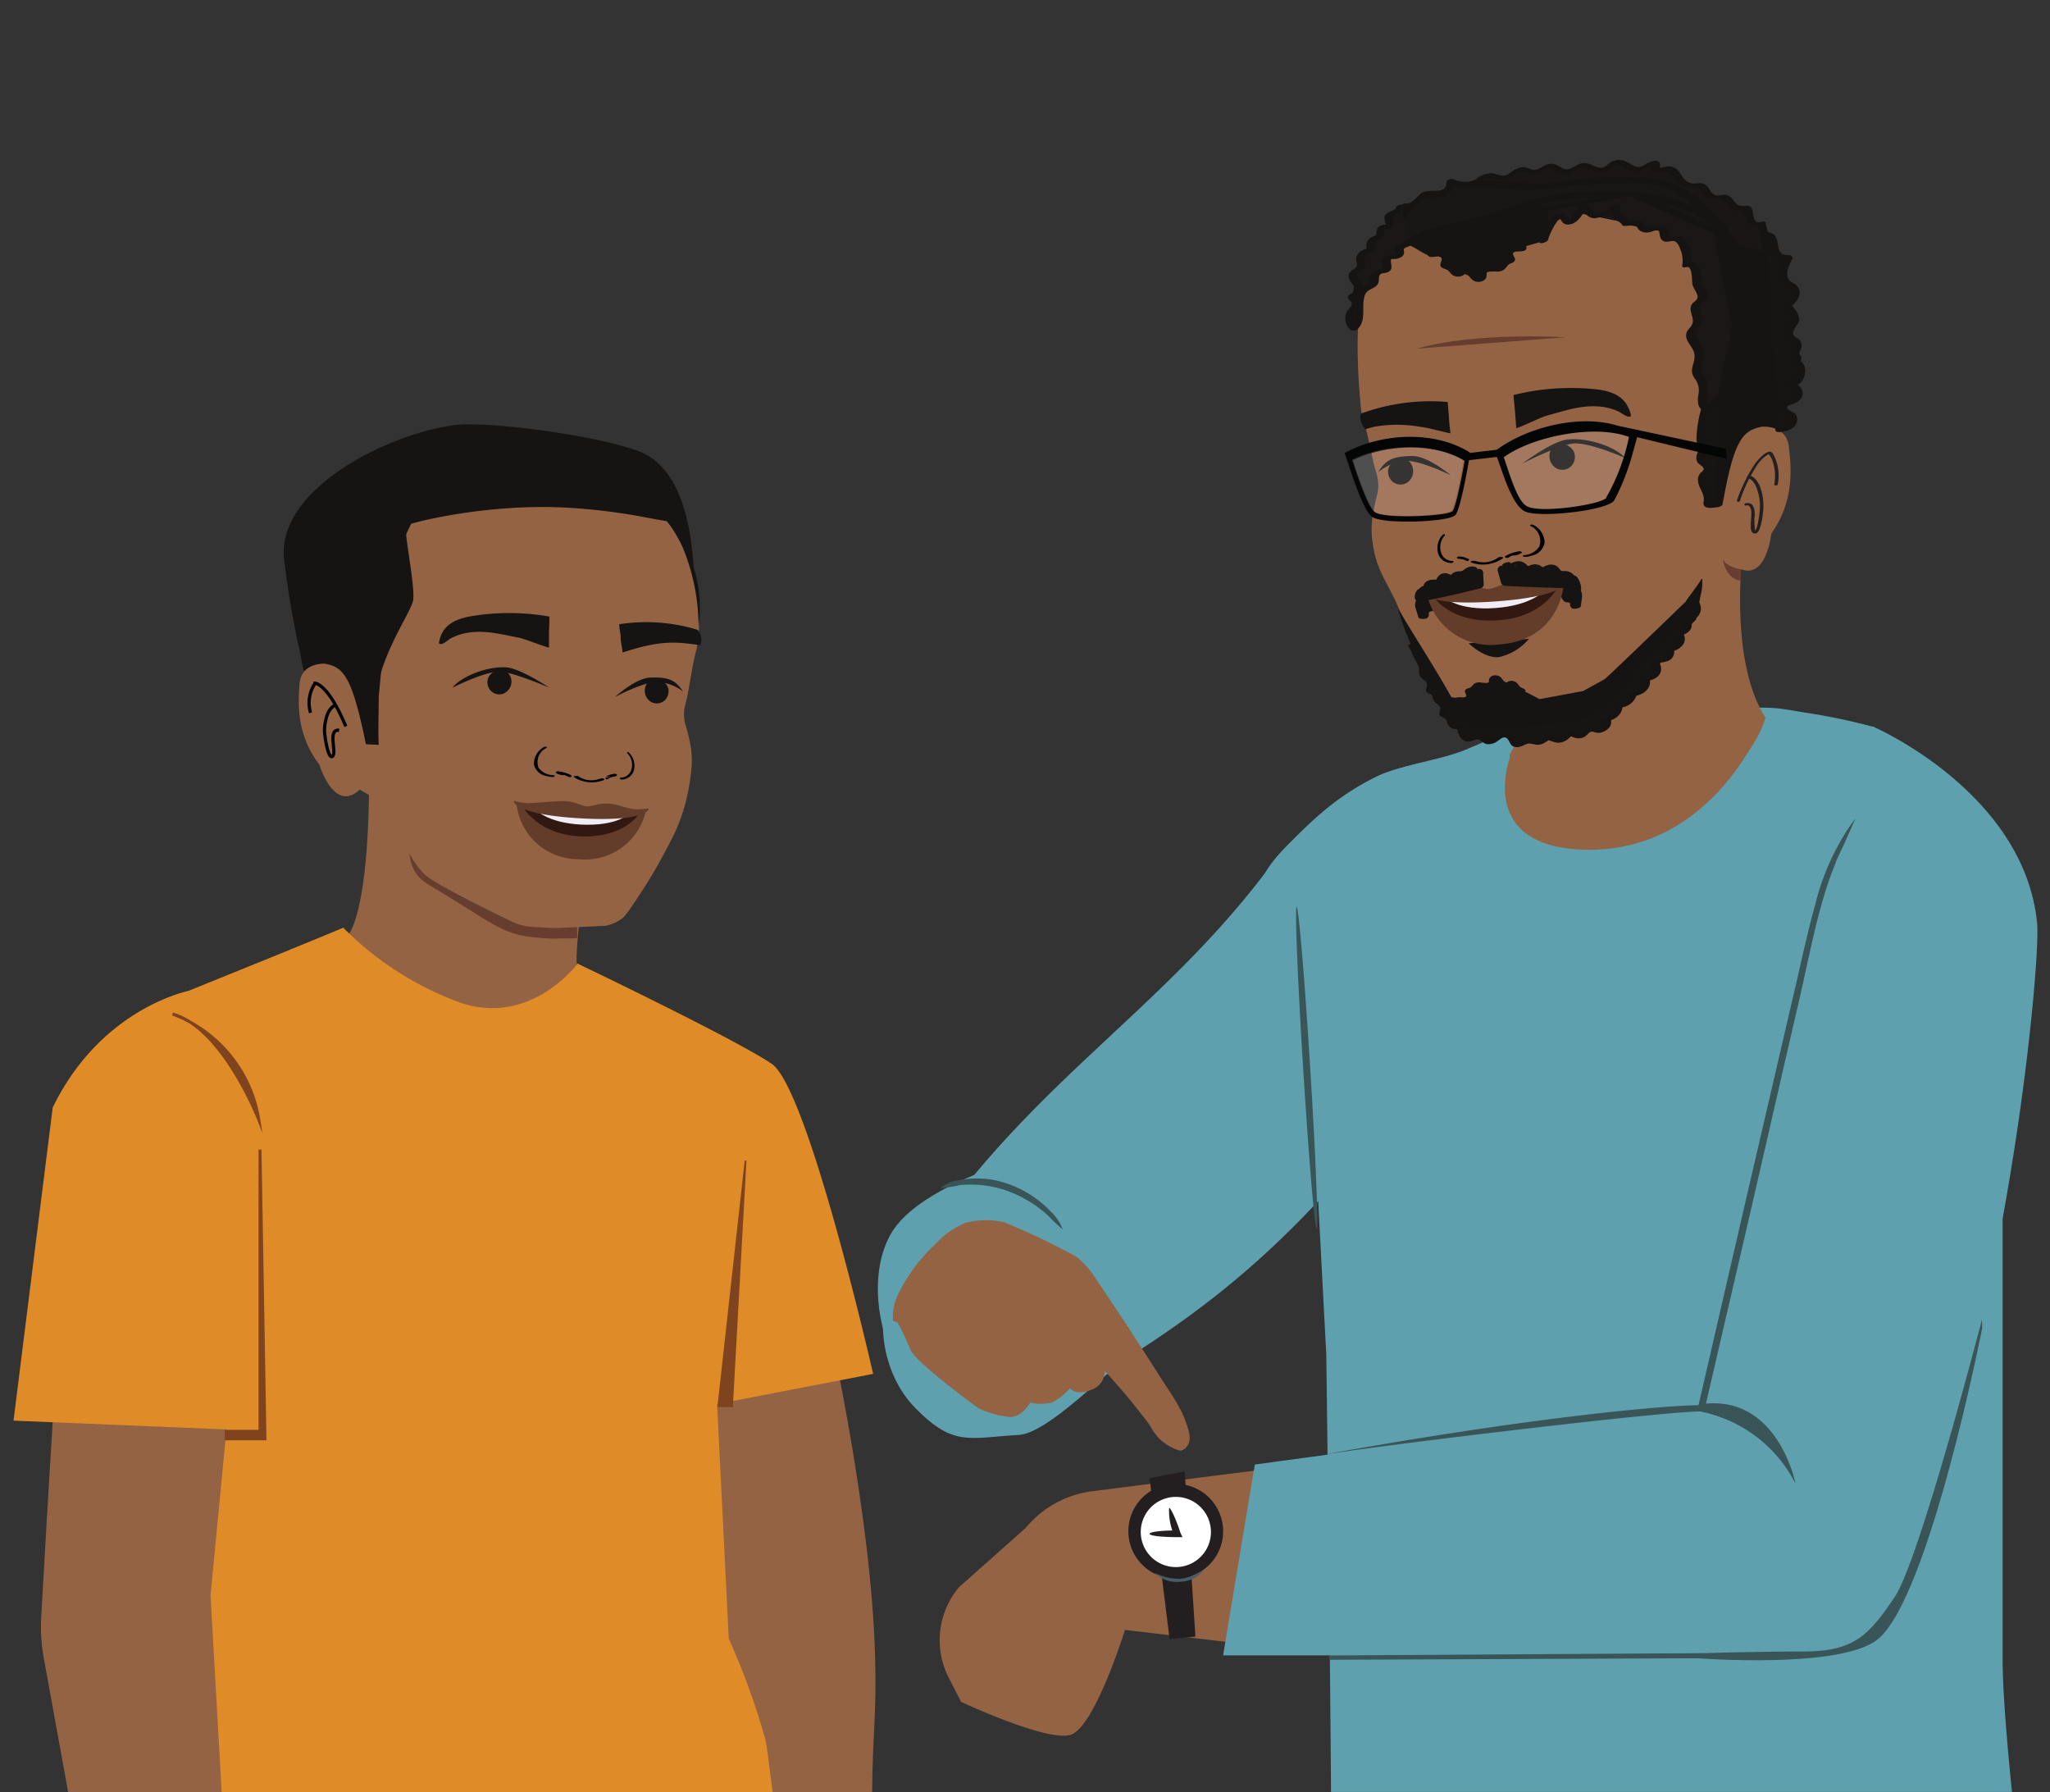 <svg xmlns="http://www.w3.org/2000/svg" viewBox="0 0 285.1 249.23"><rect x="0" y="0" width="285.1" height="249.23" fill="#333333" stroke="none"/><defs><style>.cls-1{fill:#5fa0ae;}.cls-2{fill:#df8c28;}.cls-3{fill:#946344;}.cls-4{fill:#663d2e;}.cls-5{fill:#161412;}.cls-6{fill:#010101;}.cls-7{fill:none;stroke:#010101;stroke-width:0.45px;}.cls-19,.cls-23,.cls-7{stroke-miterlimit:10;}.cls-8{fill:#231f20;}.cls-18,.cls-9{fill:#fff;}.cls-10{fill:#475c66;}.cls-11{fill:#395557;}.cls-12{fill:#231f1f;}.cls-13{fill:#171414;}.cls-14{fill:#191615;}.cls-15{fill:#191716;}.cls-16{fill:#1a1716;}.cls-17{fill:#040505;}.cls-18{opacity:0.14;}.cls-19,.cls-23{fill:#7f441d;stroke:#7f441d;}.cls-19{stroke-width:0.25px;}.cls-20{fill:#643c2a;}.cls-21{fill:#311811;}.cls-22{fill:#f1edf6;}.cls-23{stroke-width:0.41px;}</style></defs><g id="Layer_1" data-name="Layer 1"><path class="cls-1" d="M278.51,230.79V148.47l-11.58,13.64c.54-6.38.79-13,.79-19.71a122.9,122.9,0,0,0-7.11-41.31,87,87,0,0,0-9.53-2c-4.77-.78-3.63-.67-9.18-.71-11.56,4.15-16.18,4.32-28,1.08a12.06,12.06,0,0,0-4.44,2.15,50.68,50.68,0,0,1-5.05,2.39c-3.58,1.67-9.61,2.28-13.14,4.06-4.76,2.4-7.78,5-11.56,8.8-2.61,2.59-5.7,5.83-4.8,10.31s4,4.8,6.76,8.27l2.78,52.93s.5,37.34.66,60.8h94.7C279.18,243,278.51,235.17,278.51,230.79Z"/><path class="cls-2" d="M105.78,239.66c-2.09-6.13-58-110.62-58-110.62l-23,9.32V249.22h82.72A40.88,40.88,0,0,0,105.78,239.66Z"/><path class="cls-3" d="M115.41,185.07l-21,5.05,5.66,40.19.22,18.92h21c.07-8.53.64-10.63.41-18.92C121.17,210.66,115.41,185.07,115.41,185.07Z"/><path class="cls-3" d="M51.31,107s.36,16.73-2.56,22.54a87.8,87.8,0,0,1-5.41,7.09l20.12,14.9,36.5-5.39s-19.4-10.24-19.73-12.07S81.55,120,81.55,120"/><path class="cls-1" d="M260.43,101s21.07,9.07,22.88,27.36c.59,5.91-5.06,65.39-21.29,94.18-2.67,4.73-3.71,9.15-8.82,11-6.62,2.36-20,4-30.15,1.88Z"/><path class="cls-4" d="M87.66,119c-1.16,1.66-2.22,3.38-3.45,5l0,.07a.22.22,0,0,0-.33,0c-.86,1.08-2.48,1.63-3.24,2.79-.66,1-.28,2.36-.37,3.57-.87.12-2.09,0-3.19.09-7.44-.26-7.25-1.45-17.37-7.44-3.17-1.88-2.44-4.35-3-4.81C66.86,118.23,77,118.82,87.66,119Z"/><path class="cls-5" d="M42.42,93.6A123.67,123.67,0,0,1,39.54,78c-1.36-9.81,14.2-17.6,23.52-18.87,5.12-.7,22.16,1.78,26.53,3.95s6.57,8.2,6.92,16.78c0,0-2.53-8.56-8-8.47-4.43.08-18.67-2.41-22.45-.89S54,75.26,53.38,88.7c-.17,3.66-6.6-.33-8.43,1.85S42.42,93.6,42.42,93.6Z"/><path class="cls-3" d="M49.5,109.47,48.29,96.22l-.35-14.8,6-11.1L64.6,65.43l11.94.63s9.52,2.57,12.52,3.43,5,4.6,7,8.77.94,11,.94,11a5.49,5.49,0,0,1-.26,1.5c-.65,2.74-.89,5.14-1.42,7.18a5.12,5.12,0,0,0,0,2.8c1.08,3.61,1,5.14.7,7.33a26.19,26.19,0,0,1-2.23,7.86c-1.22,2.47-2.75,5.14-3.06,5.67,0,0-3.41,5.53-4.13,6.06a6.11,6.11,0,0,1-2.3,1.06c-.51.05-7.09.33-7.09.33l-3-.15a7.8,7.8,0,0,1-3-.74c-2.54-1.21-9.8-4.8-11.77-6.25-2.66-2-5.7-9.91-5.7-9.91"/><path class="cls-5" d="M52.68,96.77c0,1.14-.12,5.68,0,6.8l-5.9-.27c-1.68-4-3.69-8.63-4.34-9.7-1-1.67-1-9.63-1-12.62v-.65c0-2.87,2.88-7.36,7.67-12,5.28-5.11,14.47-7.84,23.42-7,.85.08,1.7.2,2.52.34A28.88,28.88,0,0,1,94,73.77,19.07,19.07,0,0,1,97.15,87.2a29,29,0,0,0-2.28-11.27c-2-4.45-4.72-5.78-6.63-6.11a6.52,6.52,0,0,0-3.18.21,20.57,20.57,0,0,1-6.66-.31c-1.48-.26-2.65-.54-3-.63a10.57,10.57,0,0,0-4.32-1.59c-4.28-.75-10.52-.16-11.86,1.69-1.48,2.06-4.88,9.44-5,11.18"/><path class="cls-3" d="M50.05,109.77c-3.58,3.41-5.63-3.43-5.63-3.43-3.17-4.14-3-8.41-2.75-11.32s3.45-2.74,3.45-2.74c2.71.41,3.87,1.92,5.77,11.21"/><path class="cls-5" d="M94.08,72.7c-1.87-3.26-5.59-7.41-7.68-10.54-1-.14-6.22-.44-7.31-.53-11.09-.85-26.22,5-27.8,9-1,2.49-.88,16.22-.44,17.49a38.63,38.63,0,0,1,1.57,8c.64-5.13,4.53-10.73,5-12.48S56,73.39,56.53,73.06,67.36,70,78.67,70.58a84.48,84.48,0,0,1,9.63,1.09S94.1,72.74,94.08,72.7Z"/><path class="cls-5" d="M70.35,93.33a1.77,1.77,0,0,0-1.93.26,1.69,1.69,0,0,0-.56.77A1.78,1.78,0,0,0,68.21,96a1.63,1.63,0,0,0,1.87.42,1.83,1.83,0,0,0,1-2.07,1.69,1.69,0,0,0-.72-1"/><path class="cls-5" d="M90.57,94.52a1.76,1.76,0,0,1,1.9.44,1.67,1.67,0,0,1,.48.82,1.78,1.78,0,0,1-.49,1.59,1.63,1.63,0,0,1-1.9.24,1.81,1.81,0,0,1-.79-2.15,1.58,1.58,0,0,1,.8-.94"/><path class="cls-5" d="M85.53,96.91s2.85-2.6,4.86-2.69c2.93-.13,3.64.56,4.62,1.94a6.41,6.41,0,0,0-3.91-1.33C89.13,95,85.53,96.91,85.53,96.91Z"/><path class="cls-5" d="M76.37,95.61s-4-2.7-6-2.82c-2.93-.16-6.47,1.47-7.45,2.84,0,0,4.68-2.4,6.73-2.23S76.37,95.61,76.37,95.61Z"/><path class="cls-5" d="M76.4,85.69c0,.69,0,1.39-.05,2.09,0,.53,0,1.75,0,2.28-1.69-.49-3.2-1.19-4.3-1.41-2.17-.42-4.38-1-6.6-.72a7.64,7.64,0,0,0-2.88.9c-.28.17-1,.89-1.46.69-.16-.08.13-.93.16-1,.61-1.72,2.12-2.4,3.94-2.78a32,32,0,0,1,11.22,0"/><path class="cls-5" d="M97,87.57l-1.15-.32a24.54,24.54,0,0,0-9.73-.45c0,.7.21,1.27.2,2,0,.53.26,1.39.25,1.92,1.48-.42,2.22-.7,3.18-.88a16,16,0,0,1,5.8-.36c.16,0,1.68.2,1.83.23A2,2,0,0,0,97,87.57Z"/><path class="cls-6" d="M83.42,108.28a3.27,3.27,0,0,1-3-.34c-.18-.13-.83,0-.57.14a4.56,4.56,0,0,0,4.11.39c.11-.06.1-.14,0-.2a.71.71,0,0,0-.48,0"/><path class="cls-6" d="M79.47,107.81a5.32,5.32,0,0,0-1.84-.56.43.43,0,0,0-.29.08c-.06,0-.07.11,0,.16a2,2,0,0,0,1,.29.37.37,0,0,0,.32-.12c.06-.08,0-.14-.13-.15a1.65,1.65,0,0,1-.81-.23l-.29.23a4.9,4.9,0,0,1,1.64.51.37.37,0,0,0,.34,0c.07,0,.15-.13,0-.19"/><path class="cls-6" d="M76.91,107.78a2.57,2.57,0,0,1-2-1A2.18,2.18,0,0,1,76,104c.1-.06,0-.14,0-.17a.61.61,0,0,0-.4.07,2.69,2.69,0,0,0-1.35,2.38,2.11,2.11,0,0,0,1.67,1.61,4.68,4.68,0,0,0,.83.16c.11,0,.32,0,.38-.11s0-.14-.15-.14"/><path class="cls-6" d="M84.81,108a.1.1,0,0,1,.1-.14.93.93,0,0,0,.6-.17l.19.26a2.51,2.51,0,0,0-1.2.37.2.2,0,0,1-.24,0c-.05,0-.1-.14,0-.19"/><path class="cls-6" d="M84.24,108a2.87,2.87,0,0,1,1.34-.41.28.28,0,0,1,.2.1.12.12,0,0,1,0,.16"/><path class="cls-6" d="M86.37,108.13a1.56,1.56,0,0,0,1.35-.88,2.28,2.28,0,0,0-.47-2.5.1.1,0,0,1,0-.16.27.27,0,0,1,.26.1,2.56,2.56,0,0,1,.7,2.14,1.77,1.77,0,0,1-1.2,1.47,1.67,1.67,0,0,1-.55.09c-.07,0-.2,0-.23-.13s0-.13.1-.13"/><path class="cls-7" d="M48.09,101c-2.47-5.94-4.26-6-4.26-6a4.85,4.85,0,0,0-.64,4.12"/><path class="cls-7" d="M47.16,101.54c-1.6-.17-.39,2.83-.84,3.53s-1-1.17-1.2-3.43c0,0,0-3,1.54-3.6"/><path class="cls-1" d="M137.84,162.5s-10.55,3.42-13.83,8.88-1.91,13.81.71,18.15,7.87,7.9,13.09,7.58-.15-30.09-.15-30.09Z"/><path class="cls-3" d="M131.9,233.2l1.76,3.44s11.82,5.55,15.19,4.6,7.6-14.6,7.6-14.6l23,2.71,4-26-31.52,4a14.38,14.38,0,0,0-9.3,5.12l-9.28,8.25A11.46,11.46,0,0,0,131.9,233.2Z"/><polygon class="cls-8" points="159.88 205.55 162.66 227.91 166.25 227.57 164.76 204.59 159.88 205.55"/><path class="cls-8" d="M157.53,215.68a6.59,6.59,0,1,1,8.76,3.22,6.59,6.59,0,0,1-8.76-3.22Z"/><path class="cls-9" d="M161.51,208.58h0a4.88,4.88,0,1,1-2.42,6.47A4.88,4.88,0,0,1,161.53,208.57Z"/><path class="cls-10" d="M164.14,219.54a7.15,7.15,0,0,0,3.37-1.37,4.22,4.22,0,0,1-3.35,1.77,4.31,4.31,0,0,1-3.58-1.25A7.36,7.36,0,0,0,164.14,219.54Z"/><path class="cls-8" d="M163.75,212.82h0l-.47.63a8.46,8.46,0,0,1-.69-3.75c.15-.17.9,1.36,1.58,3.44l.28.6h-.68c-2.17,0-3.9-.19-3.9-.46S161.61,212.78,163.75,212.82Z"/><path class="cls-1" d="M202.21,145.6c-16.88,19.14-24.46,30-45.62,43.34-3.3,2.32-10.76,10.14-14.76,10.58-7,.37-9.15,1.77-14.56-3.76-4.77-4.86-5.29-12.68-3.58-15.59,17-29,37.33-37.94,54.09-61.26"/><path class="cls-11" d="M256,118.35c.57-1.17,1.07-2.36,1.6-3.54.15-.34.31-.67.47-1-.31.38-.6.76-.88,1.17a34.27,34.27,0,0,0-4.78,10.94c-1.15,4.14-2.08,8.64-2.78,11.55l-7.06,30.39-6.35,27.53c-5.28.06-24.25,1.8-52.81,7,6.16-1.13,47.93-6.18,53.2-6.13H237l.08-.36,6.08-26.17c2.48-10.76,4.81-21,7-30.41,1.61-7,2.77-13.58,5-19C255.36,119.69,255.69,119,256,118.35Z"/><path class="cls-11" d="M133.31,164.12a12.86,12.86,0,0,1,6.8.47,15,15,0,0,1,6,3.85,6.8,6.8,0,0,1,1.69,2.5,22.42,22.42,0,0,1-2.13-2,17,17,0,0,0-5.81-3.43,15.28,15.28,0,0,0-6.37-.72,17,17,0,0,1-2.68.41A4.76,4.76,0,0,1,133.31,164.12Z"/><path class="cls-11" d="M181.23,148.49c-.77-12.34-1.18-22.37-.9-22.38s1.11,10,1.88,22.32,1.18,22.38.9,22.4S182,160.84,181.23,148.49Z"/><path class="cls-3" d="M161,199.82a7.22,7.22,0,0,0,2.78,1.8,1.05,1.05,0,0,0,.46.09,1,1,0,0,0,.37-.16c1.34-.89.78-2.46.35-3.71-.81-2.37-2.42-4.49-3.75-6.59s-2.55-4-3.85-6c-1.58-2.4-3.16-4.79-4.77-7.16l0,0a13.44,13.44,0,0,0-2.84-3.31,91.94,91.94,0,0,0-8.66-4.22c-.5-.23-1-.44-1.52-.63a11.37,11.37,0,0,0-5.22.09,11.11,11.11,0,0,0-4.18,2.89,23.91,23.91,0,0,0-5.34,7.21,7.25,7.25,0,0,0-.64,3.55l.66.24a38.58,38.58,0,0,1,1.75,3.74c.68,1.78,9.45,8.15,9.45,8.15a13.07,13.07,0,0,0,4.49,1.24c1.71-.07,2.72-2,2.72-2a7.37,7.37,0,0,0,3,0,8,8,0,0,0,2.53-2s.79,1.08,2.87.25a2.79,2.79,0,0,0,2-2.65c.9,1,1.78,2,2.64,3s1.58,1.91,2.34,2.89c.36.47.77.94,1.1,1.42s.56,1,.92,1.41Z"/><polygon class="cls-1" points="174.51 203.64 170.1 230.18 186.07 230.18 186.31 202.04 174.51 203.64"/><path class="cls-11" d="M185.43,230.79h-.5v-.6l52.14-.32s6.85-.23,13.89-.23,9.1-2.48,12.55-7.59,12.12-38.54,12.12-38.54l.05,1.13s-7.39,37.65-14.59,43.35c-5.22,4.12-25,2.59-25,2.59"/><path class="cls-3" d="M211.31,108.23a14,14,0,0,0,3.64,3.18,14.61,14.61,0,0,0,5.68,1.67l2.23.13a18.7,18.7,0,0,0,4.72-.31l3.85-.75a17.7,17.7,0,0,0,2.09-.71c5.55-2.28,10.45-6.23,12-11.67-5.37-8.38-3-24.58-3-24.58L208.58,86.25s-.17,14.35,1.81,14.4-.28,4.12-.44,4.27A5.19,5.19,0,0,0,211.31,108.23Z"/><path class="cls-3" d="M219.33,98.81l-11.27.33-5.7-.9c-.57.05-3.43-5.55-3.87-6.25a48.13,48.13,0,0,1-4-7.47c-1-2.59-2.79-4.77-3.4-7.92-.45-2.31-.57-3.94.43-7.82a5.38,5.38,0,0,0-.11-3c-.65-2.14-1-4.68-1.81-7.56a6.11,6.11,0,0,1-.34-1.58s-1.33-12.15.58-16.66A13.15,13.15,0,0,1,198,32.24c3.15-1,12.65-1.1,12.65-1.1L223.4,26.9l11.7,6.23,6.55,13.12L241.9,62l-.73,14.11"/><path class="cls-5" d="M238.72,61.41c0,1.22-1.1,7.36-1.16,8.55l6.26-.54c1.61-4.28,3.56-9.31,4.2-10.47,1-1.81-1-10.44-1.16-13.62l0-.68c-.13-3-3.36-7.7-8.64-12.42C228.37,23.44,229,24,214.69,26c-.9.12-1.79.28-2.66.47-8.17,1.76-16.5,3-21.31,10.26-3.47,5.23-2,1.63-1.45,5.07-.22-6.86,1.25-4.88,1.91-5.74,3.84-5,6.21-.08,8.22-.52a6.76,6.76,0,0,1,3.38.1,16.25,16.25,0,0,0,6.05-.52c1.57-.34,5.5-1.5,5.83-1.6,1-.81-.17-4.87,1.77-5.29,4.51-1,10.93-1.31,13.12,1.5C231.32,32,238.62,33,238.21,40"/><path class="cls-5" d="M204.09,97a.51.51,0,0,0,.21-.1c1.14-.87,1.2-1.32,1.78-1.5a3.42,3.42,0,0,1,.61-.19c1.67-.35,2.69-.59,7.4,2,.1,0,6-1.11,6.08-1.12l3-1.66c.49-.35,11.27-10.78,11.27-10.78.15-.33,2.06-2.76,2.13-3.08l.1-.06.07,0,0,.06a1.81,1.81,0,0,1,0,.4,6.68,6.68,0,0,1-.2,1.72c-.21.86-.3,1.74-.47,2.61-.07.31-.14.61-.23.91-1.25.9-8.83,11.93-13.4,14.6a21.06,21.06,0,0,1-3.82.83,38.58,38.58,0,0,1-14.37,0,4.27,4.27,0,0,1-2.91-2.21c-1.66-3.2-5.79-10-6.91-14.87,1.52,2.76,5.21,8.37,7.42,12.4a16.65,16.65,0,0,0,2.07.13"/><path class="cls-3" d="M240.5,78.11c5,4.27,5.83-3.88,5.83-3.88,3.19-4.52,2.83-9,2.45-12.13S245,59.34,245,59.34c-2.87.54-4,2.2-5.67,12.14"/><path class="cls-5" d="M248,59s2.46-10.38-.49-20.48S233.3,24.29,227.84,23.78s-24.65,2.82-29.21,5.31S187.44,33.24,189,45.33c0,0-1.2-11.62,12.06-12.7,4.7-.38,16.83-4.42,23.18-5.22,2.63-.34,11.82,5.64,13.05,7.05,2.83,3.25-2.71,11.46,2.5,22,1.72,3.49,3.4-2.93,5.44-.7S248,59,248,59Z"/><path class="cls-12" d="M242,69.57a20.93,20.93,0,0,1,2.44-5A4.81,4.81,0,0,1,246,63.13l.11,0h0l-.2-.06a3.08,3.08,0,0,1,.6,1,6.41,6.41,0,0,1,.24,3.28c0,.24.46.17.49,0a6.21,6.21,0,0,0-.46-3.85c-.15-.29-.34-.77-.73-.69a2,2,0,0,0-.79.41,6.94,6.94,0,0,0-1.48,1.71,23.1,23.1,0,0,0-2.22,4.65c-.09.26.4.24.47,0Z"/><path class="cls-12" d="M242.8,70.26c1-.13.75,1.48.72,2.08,0,.44-.25,1.87.55,1.84.4,0,.59-.46.7-.78a10.21,10.21,0,0,0,.42-2.19,7.51,7.51,0,0,0-.1-2.46c-.22-1-.66-2.26-1.74-2.63-.21-.07-.57.23-.28.33.9.31,1.27,1.38,1.48,2.22a6.41,6.41,0,0,1,.2,2,13.32,13.32,0,0,1-.32,2.28,3.49,3.49,0,0,1-.24.71,2.53,2.53,0,0,0-.13.22h0s0,0,.11,0-.07,0-.07-.08a8.22,8.22,0,0,1-.06-2.27c0-.82-.2-1.7-1.2-1.57-.27,0-.38.4,0,.36Z"/><path class="cls-5" d="M216.25,61.94a1.9,1.9,0,0,1,2.06.19,1.81,1.81,0,0,1,.62.81,1.86,1.86,0,0,1-.3,1.74,1.74,1.74,0,0,1-2,.52A1.94,1.94,0,0,1,215.53,63a1.74,1.74,0,0,1,.72-1.1"/><path class="cls-5" d="M195.54,63.86a1.87,1.87,0,0,0-2,.54,1.78,1.78,0,0,0-.48.9,1.89,1.89,0,0,0,.59,1.66,1.73,1.73,0,0,0,2,.18,1.91,1.91,0,0,0,.75-2.31,1.69,1.69,0,0,0-.9-1"/><path class="cls-5" d="M201.75,66.07s-3.14-2.64-5.27-2.66c-3.11,0-3.85.75-4.82,2.26a6.74,6.74,0,0,1,4.09-1.58C197.85,64.16,201.75,66.07,201.75,66.07Z"/><path class="cls-5" d="M211.72,64.46s4.1-3.11,6.22-3.34c3.09-.35,6.94,1.16,8.07,2.56,0,0-5.1-2.27-7.28-2S211.72,64.46,211.72,64.46Z"/><path class="cls-5" d="M210.48,54.93l.21,2.21c.05.56.13,1.85.19,2.41,1.73-.63,3.26-1.49,4.39-1.8,2.23-.6,4.51-1.39,6.84-1.24a7.64,7.64,0,0,1,3.08.76c.31.15,1.16.86,1.57.62.18-.1-.2-1-.24-1.07-.76-1.78-2.38-2.4-4.32-2.66a33.09,33.09,0,0,0-11.72.77"/><path class="cls-5" d="M189.35,57.47l1.25-.41a28,28,0,0,1,10.74-1.16l.18,2.22c0,.56.15,1.58.2,2.14-1.67-.35-3.13-.8-4.2-.91a18.39,18.39,0,0,0-6.45,0l-1.21.34C189.1,58.73,189.06,57.66,189.35,57.47Z"/><path class="cls-5" d="M212.64,88.83l-8.39.62s2.15,2.1,4.17,1.93A7.61,7.61,0,0,0,212.64,88.83Z"/><path class="cls-6" d="M205.19,78a3.42,3.42,0,0,0,3.18-.48c.19-.14.88-.08.61.13a4.83,4.83,0,0,1-4.34.58c-.13,0-.11-.15,0-.21a.84.84,0,0,1,.52,0"/><path class="cls-6" d="M209.35,77.33a5.55,5.55,0,0,1,1.93-.67.42.42,0,0,1,.31.07c.07,0,.08.11,0,.16a2,2,0,0,1-1.06.35.43.43,0,0,1-.35-.1c-.06-.09,0-.16.13-.17a1.72,1.72,0,0,0,.86-.28l.32.24a4.9,4.9,0,0,0-1.73.61.41.41,0,0,1-.36,0c-.08,0-.16-.14-.06-.2"/><path class="cls-6" d="M212.07,77.18a2.73,2.73,0,0,0,2-1.17,2.31,2.31,0,0,0-1.21-2.88c-.11,0-.06-.14,0-.17a.58.58,0,0,1,.43.05,2.82,2.82,0,0,1,1.52,2.45,2.22,2.22,0,0,1-1.7,1.78,5.11,5.11,0,0,1-.88.2c-.12,0-.34,0-.41-.1s0-.14.16-.16"/><path class="cls-6" d="M203.69,77.69a.11.11,0,0,0-.12-.14.91.91,0,0,1-.63-.16l-.19.29A2.78,2.78,0,0,1,204,78a.22.22,0,0,0,.25-.07c.05,0,.09-.15,0-.2"/><path class="cls-6" d="M204.3,77.76a3,3,0,0,0-1.44-.38.28.28,0,0,0-.21.11.13.13,0,0,0,0,.17"/><path class="cls-6" d="M202,78a1.65,1.65,0,0,1-1.47-.87,2.46,2.46,0,0,1,.4-2.68.1.1,0,0,0-.06-.17.31.31,0,0,0-.27.12,2.71,2.71,0,0,0-.65,2.3,1.88,1.88,0,0,0,1.33,1.51,2.46,2.46,0,0,0,.59.08c.08,0,.22-.06.25-.16s0-.14-.12-.13"/><path class="cls-5" d="M218.83,81.06A2.53,2.53,0,0,1,220,82.51a2.66,2.66,0,0,1,0,.69l-.14,1a.43.43,0,0,1-.06.2.51.51,0,0,1-.2.12,2,2,0,0,1-.72.13.59.59,0,0,1-.53-.45,1,1,0,0,0,0-.3c-.1-.17-.35-.13-.54-.16-.49-.09-.64-.7-.88-1.13a2.55,2.55,0,0,0-1.62-1.09,5.42,5.42,0,0,1-1-.29,1,1,0,0,1-.58-.77"/><path class="cls-5" d="M197.69,82.46a2.47,2.47,0,0,0-.9,1.61,2.29,2.29,0,0,0,.14.68l.31,1a.29.29,0,0,0,.3.27,1.68,1.68,0,0,0,.74,0,.56.56,0,0,0,.44-.52,1,1,0,0,1,0-.3c.07-.18.32-.18.51-.25.47-.16.51-.78.69-1.24a2.53,2.53,0,0,1,1.42-1.34,4.78,4.78,0,0,0,.91-.44,1,1,0,0,0,.46-.85"/><path class="cls-5" d="M198.67,34.75a3.07,3.07,0,0,1,1.34-.56l.52-.2c1.59-.13,3.17-.2,4.76-.23a3.46,3.46,0,0,1,1.17.11l.11.05c1.17-.12,2.35-.23,3.52-.3l.55.1A3.36,3.36,0,0,1,212,34a.46.46,0,0,1,0,.86c-.47.19-1.2,0-1.51.27s.38.73.18,1.1-.54.33-.8.51-.41.53-.7.75a1.66,1.66,0,0,1-1.23.25c-.45.06-1.05-.08-1.18.24a.58.58,0,0,0,0,.26.88.88,0,0,1-.62.85,1.42,1.42,0,0,1-1.26-.09c-.33-.21-.46-.56-.81-.75a2.28,2.28,0,0,0-.36-.15,1,1,0,0,1-.4.26,1.42,1.42,0,0,1-1.26-.09c-.33-.21-.46-.56-.81-.75s-.72-.22-.87-.46c-.25-.4.41-1,0-1.28s-1,.06-1.54-.08A.56.56,0,0,1,198.67,34.75Z"/><path class="cls-5" d="M213.36,97.93a2.36,2.36,0,0,1-1.12.37l-.44.13c-1.28,0-2.57,0-3.85-.12a2.85,2.85,0,0,1-.94-.17l-.09,0c-.95,0-1.9,0-2.85,0l-.44-.12a2.5,2.5,0,0,1-1.11-.34.37.37,0,0,1,.1-.69c.39-.12,1,.09,1.23-.12s-.26-.61-.08-.9.46-.23.69-.36.36-.4.61-.56a1.3,1.3,0,0,1,1-.12c.36,0,.84.13,1-.12a.37.37,0,0,0,0-.21.73.73,0,0,1,.56-.65,1.18,1.18,0,0,1,1,.16c.25.19.34.48.61.66a1.84,1.84,0,0,0,.28.15.88.88,0,0,1,.34-.2,1.19,1.19,0,0,1,1,.16c.25.19.34.48.6.66s.57.22.68.43-.4.75-.1,1,.85,0,1.23.16A.45.45,0,0,1,213.36,97.93Z"/><path class="cls-13" d="M247.45,59.63a3,3,0,0,0,1.38-.37,1,1,0,0,0,.44-1.24c-.34-.68-1.62-.74-1.59-1.5.59-.78,2.1-.56,2.41-1.48.25-.75-.56-1.39-1.26-1.75.45-.48.33-.06,1-.25s.9-1.75.51-2.28-.63-.09-.43-.8c.49-.18-.64-.56-.27-.94a1.21,1.21,0,0,0,.23-1.45c-.37-.52-1.29-.67-1.31-1.3s.66-.81,1-1.26c.55-.83-.29-1.85-1.06-2.48a3.81,3.81,0,0,0,1.1-1.09,1.26,1.26,0,0,0-.1-1.46,5.55,5.55,0,0,0-.81-.51c-1.07-.76-.53-2.43.11-3.58a1.89,1.89,0,0,1-2.05-1.44,5.9,5.9,0,0,0-.19-1.28c-.18-.4-.78-.64-1-.29"/><path class="cls-5" d="M247.41,60.09c1-.11,2.18-.36,2.49-1.44a1.18,1.18,0,0,0-.16-1c-.27-.4-.89-.46-1.12-.81-.35-.52.61-.57,1-.77a2,2,0,0,0,.9-.73c.61-1.05-.44-1.93-1.27-2.41l-.05.65s-.2-.1.06,0a1.19,1.19,0,0,0,.46,0,1.49,1.49,0,0,0,.67-.32,2.33,2.33,0,0,0,.65-1.59,1.63,1.63,0,0,0-.59-1.45c-.37-.33,0,.25,0-.06s.11-.26.07-.5-.28-.26-.29-.5.31-.62.32-1a1.49,1.49,0,0,0-.22-.82c-.2-.31-.7-.41-.86-.7-.46-.77.76-1.42.76-2.28a3.22,3.22,0,0,0-1.39-2.14l-.06.65c.85-.64,1.95-1.7,1.32-2.87-.33-.63-1.18-.68-1.45-1.36-.33-.84.23-1.92.6-2.63.19-.35-.25-.55-.52-.54-2.06.08-1-2.11-2.09-2.91a1.31,1.31,0,0,0-1.63.06c-.63.48.31,1,.8.59a17.54,17.54,0,0,0,.35,1.76,2.07,2.07,0,0,0,.52.76,2.53,2.53,0,0,0,2,.66l-.52-.54a4.23,4.23,0,0,0-.65,3.1,2.24,2.24,0,0,0,.66.92c.39.37.91.12.94,1,0,.58-.7,1.08-1.08,1.37a.4.4,0,0,0-.05.65c.7.61,1.39,1.23.73,2.23-.12.18-.37.3-.5.48a1.07,1.07,0,0,0-.16,1.18c.27.53,1.16.65,1.32,1.23s-.65.94-.34,1.56c.07.15.21.23.31.35s.07-.54-.05,0a.81.81,0,0,0,.12.82c.17.31.39.3.47.72a1.23,1.23,0,0,1-.37,1.14c-.07.05-.32-.06-.44,0a2.54,2.54,0,0,0-.63.37c-.17.16-.33.5-.05.65.57.33,1.71.91.63,1.71a3.13,3.13,0,0,1-.69.24c-.38.14-1,.38-1.17.79a.85.85,0,0,0,.23.91,2.19,2.19,0,0,0,.5.36,5.88,5.88,0,0,1,.6.35q.06,1.28-1,1.17c-.67.08-.88,1-.08.92Z"/><path class="cls-14" d="M245.93,35c-.16-.57-.83-3.3-1-3.87a1.31,1.31,0,0,1-1.75-1c0-.39.06-.89-.26-1.1s-.77.11-1.17.11c-.89,0-1.09-1.44-1.94-1.7-.53-.17-1.11.19-1.65.05-.82-.22-1-1.42-1.8-1.71-.55-.21-1.17.1-1.74,0-1.23-.27-1.56-2.36-2.83-2.31-.46,0-.88.35-1.34.34-.83,0,.36-1-.47-1s-1.32.76-2.07.88c-1.22.2-2.32-1.51-3.44-1-.49.23-.73.8-1.2,1-1.1.57-2.36-1-3.55-.65-.6.17-1,.8-1.62.91-1,.17-1.76-1-2.72-.86-.77.1-1.3,1-2.07,1-.54,0-1-.45-1.53-.5-.92-.08-1.56,1-2.45,1.19a5.17,5.17,0,0,1-2.27-.35c-.76-.15-2.34,1.4-2.32,2.18"/><path class="cls-5" d="M246.52,34.8c-.35-1.28-.64-2.58-1-3.87-.06-.2-.54-.1-.65-.07-1.34.39-.83-1.64-1.4-2.08s-1.42.25-2.08-.54c-.48-.57-.71-1.1-1.53-1.16-.58,0-1.06.29-1.62-.11-.38-.28-.53-.81-.88-1.14-.81-.76-1.76,0-2.63-.52s-1-1.45-1.73-1.92a2,2,0,0,0-1.61-.15c-1.06.29-.18-.25-.66-.69s-1.21,0-1.57.11-.53.37-.82.46c-.88.31-1.35-.25-2.07-.6a2.28,2.28,0,0,0-1.86-.15c-.88.32-1.13,1.16-2.13.91-.76-.19-1.28-.66-2.12-.6s-1.66,1-2.41.85-1.28-.84-2.2-.75-1.57,1-2.38.83c-.47-.08-.8-.37-1.3-.36a2.77,2.77,0,0,0-1,.24c-.43.19-.75.53-1.15.74-.9.47-1.39-.08-2.27-.14a3.43,3.43,0,0,0-3.28,2.54c0,.36,1.13.14,1.17-.19a1.83,1.83,0,0,1,2-1.63,4,4,0,0,0,2.35,0c.82-.3,1.32-1.09,2.22-.87s1.3.47,2.16.09c.26-.11.48-.3.74-.44.7-.35.82-.19,1.51.17a2.53,2.53,0,0,0,1.84.35c.84-.19,1.33-1,2.19-.78s1.38.72,2.23.68a2.37,2.37,0,0,0,1.49-.6c.58-.49.73-.69,1.53-.25a5.6,5.6,0,0,0,1.28.62,2.61,2.61,0,0,0,1.63-.16c.15-.07,1-.67,1.17-.46s-.19.43-.11.6c.2.38,1,.21,1.28.14,1.2-.29,1.39.19,2.06,1.06a2.16,2.16,0,0,0,1.69,1c.53,0,1.08-.19,1.56.15s.55.79.89,1.12c.82.78,2,0,2.79.75.55.52.67,1.25,1.54,1.33.42,0,.91-.26,1.19.26s0,.79.27,1.2a1.9,1.9,0,0,0,2.15.49l-.65-.07c.35,1.28.64,2.58,1,3.87.09.32,1.26,0,1.18-.32Z"/><path class="cls-15" d="M205,25.53a4.29,4.29,0,0,1-3.24-.21,1.76,1.76,0,0,1-1.88,1.83,6.25,6.25,0,0,0-1.13-.21c-1.34,0-2.13,2.23-3.4,1.78.58.39.15,1.32-.44,1.68s-1.37.57-1.63,1.21c-.1.23-.11.48-.22.7a2,2,0,0,1-.66.63A7.35,7.35,0,0,0,190,35.81c-.93,2-1.61,3.7-1.14,8.62-.62-5.91,1.75-6.86,3.14-8.59,1.19-1.48,3.5-1.91,5.14-2.85a15.87,15.87,0,0,1,5.3-1.63c5.6-1,11.59-4.13,17.27-4.17,4.83,0,8.86-.4,13.44,1.15s6.49,3,8.9,7.22c0,0-5.79-9.46-11.85-10.24s-16.18.75-16.18.75Z"/><path class="cls-5" d="M204.89,25.12a4,4,0,0,1-2.79-.2c-.29-.13-.93.06-.94.44,0,1.79-2.13.84-3.26,1.39-.67.32-1.58,1.71-2.34,1.54-.29-.07-1.09.33-.74.69.82.87-1.25,1.54-1.7,2a2.24,2.24,0,0,0-.41.56,4.17,4.17,0,0,1-1,1.35,8.93,8.93,0,0,0-2.55,3.52,16.34,16.34,0,0,0-.86,8.18l1.18-.32a9.55,9.55,0,0,1,.69-5.44,12,12,0,0,1,2-2.43c1.33-1.45,2.91-1.91,4.63-2.74a18.27,18.27,0,0,1,3.23-1.36c1.17-.31,2.37-.47,3.56-.73,4.72-1,9.17-3.2,14-3.8a55.77,55.77,0,0,1,7.2-.21,26.4,26.4,0,0,1,7.6,1,17.21,17.21,0,0,1,5.37,2.54,15.45,15.45,0,0,1,3.77,4.69l1.08-.52c-2.8-4.56-7.26-10-12.94-10.5a59.46,59.46,0,0,0-11.85.37c-1.15.12-2.3.27-3.45.42-.4.06,0,0-.26,0-.41,0-.83-.05-1.23-.07l-7.69-.47c-.58,0-1.2.82-.41.87,3.57.22,7.24.79,10.79.33a82.83,82.83,0,0,1,10.9-.75,14,14,0,0,1,5.53.79,16.07,16.07,0,0,1,4.65,3.36,33.12,33.12,0,0,1,4.88,6.13c.29.46,1.4,0,1.08-.52a16.8,16.8,0,0,0-3.52-4.51,15.05,15.05,0,0,0-4.55-2.49c-4.87-1.82-10.05-1.73-15.18-1.54C214,27,209.13,29.4,204,30.61c-2.51.6-4.94.88-7.26,2.1-1.79.95-3.8,1.4-5.21,2.95a16,16,0,0,0-2.45,2.93,10.27,10.27,0,0,0-.79,6c0,.54,1.23.26,1.18-.32-.28-3.1-.2-6.12,1.37-8.89A9.25,9.25,0,0,1,193,33c.67-.59.7-1.41,1.46-1.92s2.49-1.5,1.39-2.65l-.74.69c1.77.42,2.41-1.81,4.08-1.66,1.51.13,3.09-.41,3.13-2.21l-.94.44a5.33,5.33,0,0,0,3.69.22C205.83,25.73,205.61,24.91,204.89,25.12Z"/><path class="cls-4" d="M217.73,46.9s-12.42-.79-20.69,1.58"/><path class="cls-13" d="M196.55,89.65A12.46,12.46,0,0,0,198.1,93c-.43.16-.22.84.14,1.13s.85.61.77,1.07c0,.15-.13.29-.15.45-.08.5.54.78,1,.89-.33.27,0,.8.32,1s.78.56.68,1c-.05.2-.22.37-.21.58,0,.43.74.4,1,.75s.09.49.16.73a.81.81,0,0,0,1.24.36c.14.87.56,2,1.44,1.9.54,0,1-.59,1.55-.39.31.12.46.49.75.66,1,.57,2.09-1.48,3.07-.91.52.31.54,1.22,1.13,1.39s1-.5,1.58-.58,1.29.5,1.83.19c.24-.14.36-.41.56-.59.45-.43,1,.17,1.56.33,1.08.28,1.14-.48,1.14-.48.28-.76.7-.72,1.42-.35a1.74,1.74,0,0,0,.73.31c.66,0,.92-1.09,1.58-1.05a2.09,2.09,0,0,1,.66.27,1.11,1.11,0,0,0,1.29-1.52,1.82,1.82,0,0,0,1.68-2,1.66,1.66,0,0,0,2-1.53,1.61,1.61,0,0,0,1.74-2.12,1.31,1.31,0,0,0,1.64-1.27c0-.42-.23-.94.1-1.19s.54-.07.81-.09a1,1,0,0,0,.83-1.47,1.44,1.44,0,0,0,1.33-2.19,1.15,1.15,0,0,0,1-1.74,1.73,1.73,0,0,0,1.19-2.62L222.81,98.27,219.39,100s-12.31,1.63-14.68.67S196.55,89.65,196.55,89.65Z"/><path class="cls-5" d="M196,89.8a12.26,12.26,0,0,0,.57,1.53,10,10,0,0,1,.76,1.44c.12.49-.12.82.2,1.3s.81.53.91,1-.22.62-.1,1,.53.34.74.58.07.27.16.43a3.13,3.13,0,0,0,.46.7,1.9,1.9,0,0,1,.63.63,5.3,5.3,0,0,1-.18.81c.07.28.08.27.31.45l.51.23a1.09,1.09,0,0,1,.3.67c.5,1,1.37,1,2.31.41l-1,.14c.17,1,.57,2,1.7,2,.39,0,.78-.3,1.14-.31.56,0,.81.6,1.42.67a2.37,2.37,0,0,0,1-.18c.4-.15.87-.68,1.25-.75.75-.12.77.84,1.22,1.16a1.31,1.31,0,0,0,1,.14c.45-.08.81-.39,1.24-.45s1,.22,1.54.15a2.59,2.59,0,0,0,1-.45c.43-.24.08-.2.49-.11a8.57,8.57,0,0,0,.86.27,2.15,2.15,0,0,0,1.73-.59c.38-.32.12-.33.79-.11a1.71,1.71,0,0,0,1.18,0c.49-.15.73-.67,1.13-.82.14-.06.81.22,1.19.16.93-.16,1.93-.91,1.52-1.94l-.7.38c1.31-.18,2.46-1,2.38-2.43l-1.07.39a2.5,2.5,0,0,0,3.09-1.92l-1,.41c1.42.15,3.22-.89,2.71-2.53l-1.07.4c1.18.2,3-.49,2.66-2,0,0-.18-.69-.29-.55,0,0,.39,0,.48,0a4.28,4.28,0,0,0,.8-.21,1.32,1.32,0,0,0,.8-1.66l-1,.41c1.33.1,3.24-1.08,2.3-2.6l-1,.41c1.11,0,2.76-.8,2-2.15l-.69.38c1.39-.25,2.77-1.51,1.89-3-.16-.28-1,0-1.12.2l-5.81,6.48c-2.31,2.57-4.78,5.07-7,7.76a1.45,1.45,0,0,1-.17.18c.32-.29-.25.1-.43.2-.84.42-1.75.8-2.55,1.29-.45.27.2,0,.12,0a1.6,1.6,0,0,0-.57.07l-2.49.28c-2.38.26-4.78.48-7.18.56-1.59.06-3.51.3-4.79-.83a29,29,0,0,1-4.65-6.12q-1.35-2.1-2.6-4.26c-.18-.3-1.29.13-1.18.31a55,55,0,0,0,6.58,9.72,4.67,4.67,0,0,0,3.91,1.69,59.39,59.39,0,0,0,7.3-.36c1.77-.17,3.58-.3,5.34-.59a14.19,14.19,0,0,0,3.81-1.77,7.28,7.28,0,0,0,1.75-1.71l4.09-4.57,7.55-8.41-1.12.2c.33.56.44,2.06-.51,2.23,0,0-.8.19-.69.39s.32,1.34-.07,1.33c-.11,0-1.11.18-1,.41s.42,1.84-.36,1.78c-.15,0-1.06.13-1,.41a1,1,0,0,1-.06.91c-.18.19-.25.09-.49.15a3.12,3.12,0,0,0-.84.25.92.92,0,0,0-.4.45c-.14.36.38,2-.52,1.87-.16,0-1.16.08-1.07.39.15.46.07,1.8-.77,1.71-.24,0-.93.1-1,.41a1.15,1.15,0,0,1-.94,1.14c-.22,0-1.09,0-1.08.39,0,.64-.2,1.55-1,1.66-.08,0-.78.18-.7.38.22.55.14.93-.54,1-.1,0-.41-.12-.57-.12a2.14,2.14,0,0,0-1.14.37c-.16.12-.45.6-.61.63s-.57-.36-.62-.38a1.8,1.8,0,0,0-1.21,0,1.51,1.51,0,0,0-.85.59c-.43.64,0,.38-1,.07a1.87,1.87,0,0,0-1-.09c-.48.12-.68.54-1.06.7-.21.09-.9-.24-1.33-.2s-.86.42-1.25.45c-.66,0-.63-.89-1.17-1.21a1.47,1.47,0,0,0-1.09-.08,3.78,3.78,0,0,0-1.23.55c-.85.56-.88,0-1.67-.27-.49-.14-.87.12-1.33.2s-.75.14-1.08-.44a3.77,3.77,0,0,1-.37-1.18c0-.29-.91.06-1,.14a4.26,4.26,0,0,0-.38-1.25c-.35-.45-.87-.2-.89-1,0-.4.25-.45-.05-.89s-1.22-.71-.83-1.41c0-.07,0-.12-.1-.13-1.34-.38-.54-.82-.86-1.64-.18-.46-1.6-1.13-.88-1.71a.11.11,0,0,0,.05-.11,13.89,13.89,0,0,1-1.55-3.31C197.05,89.21,195.87,89.54,196,89.8Z"/><path class="cls-5" d="M218.92,80a1.72,1.72,0,0,0-1.24-.6c-.13,0-.26,0-.39,0s-.25-.06-.38-.25a2,2,0,0,0-.39-.42,1.53,1.53,0,0,0-1.32-.13,3,3,0,0,0-.73.34l-.1.06c.3,0,.37-.06.22-.11s-.23-.13-.29-.17a1.45,1.45,0,0,0-1.13-.22,1.83,1.83,0,0,0-.67.26l-.09.07c-.19.13-.09.13.29,0,0-.07-.25-.15-.32-.21a1.56,1.56,0,0,0-1.17-.59,2.66,2.66,0,0,0-.79.17l-.39.18.18,0a.29.29,0,0,1-.15-.14c-.18-.24-1.31.14-1.11.41s.74.27,1.09.2a2.11,2.11,0,0,0,.74-.26c.12,0,.09,0-.11,0l.16.08.3.26a1.38,1.38,0,0,0,1.24.45,1.85,1.85,0,0,0,.72-.27s.2-.1.23-.16c-.38,0-.49,0-.32.11a1.19,1.19,0,0,1,.15.09,1.65,1.65,0,0,0,1.09.32,2.2,2.2,0,0,0,.71-.19,3.41,3.41,0,0,0,.33-.17l.11-.06c-.12,0-.11.09,0,.13s.3.32.42.48a.71.71,0,0,0,.52.29c.24,0,.5,0,.74,0a1.45,1.45,0,0,1,.73.48c.2.24,1.31-.17,1.1-.41Z"/><path class="cls-5" d="M205.18,78.84a1.51,1.51,0,0,0-1.26.17c-.28.15-.53.44-.84.43a1.92,1.92,0,0,0-.82.14c-.07,0-.56.35-.52.51.28,0,.35-.08.2-.12l-.1,0-.35-.16a1.37,1.37,0,0,0-.85-.07,1.35,1.35,0,0,0-.88.86c-.1.26,0-.08.05,0a1.33,1.33,0,0,0-.29,0,2.34,2.34,0,0,0-.74.08,1.37,1.37,0,0,0-.59.35.87.87,0,0,0-.16.23l-.06.2c-.05.15,0,.16.2,0a.91.91,0,0,0-.88.64c-.07.57,1.13.39,1.18-.11,0,.24-.5.3-.17.23a1.4,1.4,0,0,0,.29-.09.89.89,0,0,0,.44-.35,1.22,1.22,0,0,0,.1-.24s0-.1,0-.15,0-.06,0,0-.06,0,0,0,.24,0,.27,0a1.63,1.63,0,0,0,1.3-.44,1.52,1.52,0,0,0,.24-.38,1.19,1.19,0,0,0,.12-.22c.05-.06,0,0-.13.05s-.2.09-.07.12a1.5,1.5,0,0,0,.59.22,1.34,1.34,0,0,0,.66,0,1.29,1.29,0,0,0,.6-.34c0-.07.16-.17.18-.25s0-.07-.21.07h.11A1.86,1.86,0,0,0,204,80l.44-.29.16-.09s-.14,0-.08,0a.84.84,0,0,0,.83-.22.3.3,0,0,0-.14-.53Z"/><path class="cls-16" d="M238.52,62.16c-1.26-1.16.17-3.52-.83-4.92a9.5,9.5,0,0,1-.77-.91c-.56-1,.31-2.27-.16-3.29-.21-.45-.65-.78-.82-1.25-.33-.9.49-1.86.36-2.81s-1.47-1.92-1.1-2.93c.19-.49.73-.79.89-1.29.27-.88-.75-2-.12-2.64.22-.23.59-.3.76-.56.36-.53-.29-1.14-.56-1.72a7,7,0,0,1-.23-2c-.1-.65-.74-1.35-1.33-1.05.31-1-.42-3.84-1.51-3.68-.53.08-1.21.37-1.51-.08s0-.78-.19-1.12c-.46-.87-1.92.51-2.72-.06-.22-.15-.33-.42-.51-.61a1.68,1.68,0,0,0-1.7-.18c-.57.19-.28-.57-.87-.66a1.33,1.33,0,0,1-.78-1.71A10.32,10.32,0,0,1,222,30.06c-.71.07-1.58-1.26-1.8-1.93-.15,1-1.59,3.43-2.26,2.66-.26-.3-.45-.76-.86-.79a.83.83,0,0,0-.5.16c-.7.41-1.57,2.62-1.93,3.34l.16-4.41L227,26.9l12.07,5.44,2.5,12.85L238,63"/><path class="cls-5" d="M239.07,61.94c-.9-1-.35-2.39-.42-3.58a2.46,2.46,0,0,0-.41-1.34c-.63-.93-1-1.21-.85-2.4a3.27,3.27,0,0,0,0-1.73c-.3-.7-.92-1.06-.86-1.91,0-.62.39-1.17.41-1.8a2.69,2.69,0,0,0-.54-1.51c-.41-.66-.84-1.17-.42-1.93.28-.5.73-.75.78-1.37s-.38-1.08-.35-1.62c0-.84.95-.84,1-1.55.07-.52-.37-.94-.58-1.37-.35-.69-.14-1.38-.31-2.1a1.47,1.47,0,0,0-2-1.15l.65.16a4.4,4.4,0,0,0-.6-3.16,1.45,1.45,0,0,0-.94-.72c-.28,0-.52.09-.79.07-.67,0-.63-.14-.79-.72-.32-1.11-1-.83-2-.65a1.3,1.3,0,0,1-1.21-.29,2.7,2.7,0,0,0-.7-.5,4,4,0,0,0-1.85.07l.46.07c-.26-.19-.34-.49-.61-.68-.55-.39-1.12-.81-.78-1.58.15-.37-.84-.12-.95-.06a6.71,6.71,0,0,1-2,1.05c-.92.13-1.44-1-1.71-1.67-.14-.34-1.12-.06-1.18.24a4.57,4.57,0,0,1-.41,1.14c0,.07-.72,1.23-.71,1.23-.17,0-.58-.76-.93-.85a1.75,1.75,0,0,0-.88.08c-1.48.49-2,2.53-2.61,3.77l1.17-.24.16-4.4-.69.44c3.92-.7,7.89-1.25,11.77-2.11.18,0,.6,0,.24-.09s.15.13.24.18c.79.41,1.65.74,2.47,1.11l7.12,3.21a10.08,10.08,0,0,1,1.92.87c.24.19-.06-.16,0,.05a3.81,3.81,0,0,1,.16.83l1.38,7.07.66,3.4c.07.35.29,1.23.28,1.38a24.32,24.32,0,0,1-.82,4.11l-2.72,13.69c-.08.38,1.1.18,1.17-.17l2.42-12.14c.35-1.79.91-3.64,1.08-5.46a13.5,13.5,0,0,0-.58-3.54L240,34.06a6,6,0,0,0-.36-1.85c-.18-.26-.68-.38-1-.51L232,28.65l-3.21-1.44a5.87,5.87,0,0,0-1.36-.6,7.36,7.36,0,0,0-2,.31l-4.17.75-6.34,1.14c-.23,0-.67.15-.68.44l-.15,4.41c0,.37,1.07,0,1.17-.25a9.53,9.53,0,0,1,1.37-2.72c.53-.48.35,0,.85.37a.91.91,0,0,0,.66.16c1.43-.06,2.41-2,2.66-3.18l-1.17.24c.36.94,1.09,2.12,2.22,2.07a8,8,0,0,0,3.34-1.48l-1-.05a1.48,1.48,0,0,0,.39,1.61c.27.24.56.36.83.61s.12.27.32.35a1.57,1.57,0,0,0,.61,0,3.2,3.2,0,0,1,1.24.11c.14.08.21.31.32.43a1.53,1.53,0,0,0,1.41.36c.3,0,.59-.2.88-.23.73-.08.51.2.67.76a.9.9,0,0,0,1,.79c.39,0,.82-.23,1.16,0s.52.67.65,1a4.24,4.24,0,0,1,.28,2.36c-.07.3.54.19.66.16.69-.16.7,1.65.72,2,0,.8.46,1.14.7,1.84s-.32.83-.67,1.25a1.17,1.17,0,0,0-.2,1.08c.14.79.53,1.34,0,2.09-.27.37-.6.62-.66,1.11-.13,1,1,1.74,1.15,2.73.17,1.31-.85,2.09,0,3.35a2.7,2.7,0,0,1,.55,2.3,3.48,3.48,0,0,0,0,1.4c.2.65.85,1,1.11,1.6a4.16,4.16,0,0,1,.12,1.92,3.31,3.31,0,0,0,.54,2.67c.24.26,1.36-.15,1.1-.44Z"/><path class="cls-13" d="M239,70.13l-1,.15a.49.49,0,0,1-.32,0c-.24-.14-.12-.49-.06-.75a2.8,2.8,0,0,0-.51-1.78A1.7,1.7,0,0,1,237,66c.21-.26.58-.44.6-.77s-.51-.64-.81-1a1.06,1.06,0,0,1,.41-1.65,3,3,0,0,1-.58-2.45c.21-1.66.62-3.43.62-3.43l2.4-1.47Z"/><path class="cls-5" d="M239.05,69.73a5.26,5.26,0,0,1-.78.12c-.32,0-.18.11-.17-.14a3.3,3.3,0,0,0,0-1c-.18-.76-1.1-1.68-.73-2.5.25-.56,1.09-.82.6-1.56-.18-.27-.52-.38-.72-.63s-.31-.9.12-1.09c.17-.07.49-.35.29-.56a3.07,3.07,0,0,1-.49-2.52,31.53,31.53,0,0,1,.59-3.17l-.21.29L240,55.46l-1-.18-.53,13-.08,1.87c0,.57,1.17.37,1.19-.11l.53-13,.07-1.87c0-.5-.72-.33-1-.18l-1.63,1c-.45.28-.9.43-1,1a16.63,16.63,0,0,0-.61,3.82,3.06,3.06,0,0,0,.67,2l.29-.56a1.47,1.47,0,0,0-.85,2c.15.29.84.61.89.9s-.42.56-.54.74a1.34,1.34,0,0,0-.25.66c-.13,1.17,1,2,.78,3.17s1.16.91,2,.79C239.54,70.43,239.85,69.62,239.05,69.73Z"/><path class="cls-16" d="M196.08,33.39c.15.33-.3.63-.67.68s-.84.15-.89.52c0,.22.14.44.11.67-.08.69-1.44.16-1.78.77s.34,1.15,0,1.5c-.19.17-.47.12-.72.15a1.07,1.07,0,0,0-.89.82c-.07.31,0,.66-.15.94s-.65.4-1,.57c-.91.47-1.07,1.69-1,2.71s0,2.19-.7,2.89a2,2,0,0,1-.37-2.55,6.45,6.45,0,0,0,.51-.69.66.66,0,0,0-.1-.78c-.12-.09-.27-.12-.34-.24-.2-.35.47-.47.78-.72s.13-1-.2-1.35-.7-.9-.45-1.34.8-.43,1-.82-.11-1,0-1.48c.12-.66.94-.88,1.6-1a1,1,0,0,1,.39-1.61c.25-.09.56-.09.71-.3s0-.85.25-1.12.67-.05.93-.25c.42-.32-.13-1,.09-1.5.29-.64,1.66-.45,1.57-1.13"/><path class="cls-5" d="M195.49,33.55c0,.2-1.34.57-1.5,1s.16.7.09.83a6.68,6.68,0,0,1-.9.13c-.49.14-1,.42-1,1,0,.2.23.7.12.86s-.68.18-.87.28a1.59,1.59,0,0,0-.63.52c-.26.35-.16.69-.28,1.08s-.67.52-1,.77a2.21,2.21,0,0,0-.61.61c-1,1.48.18,3.64-1.06,4.95l1-.13a1.83,1.83,0,0,1-.61-1.7c.12-.63.75-1,.86-1.59a1.06,1.06,0,0,0,0-.5c-.06-.12-.41-.38-.37-.53s.69-.39.81-.66a1.28,1.28,0,0,0-.24-1.17c-.18-.28-.62-.62-.6-1s.36-.52.6-.68a1.12,1.12,0,0,0,.57-1c0-.33-.18-.69-.1-1s.54-.5.93-.56c.2,0,.86-.24.63-.56a.74.74,0,0,1,.31-1.19,1.55,1.55,0,0,0,.79-.48c.1-.15.14-1.12,0-.93.06-.07.45,0,.57-.07a1.59,1.59,0,0,0,.51-.24.77.77,0,0,0,.33-.69c0-.54-.31-.86.27-1.18s1.22-.3,1.23-1c0-.48-1.18-.24-1.18.15s-1.35.58-1.57,1.13c-.15.37.06.73.07,1.1.21.12.19.16-.06.13l-.36.06a1.85,1.85,0,0,0-.45.21,1,1,0,0,0-.36.84c0,.57-.35.41-.76.68a1.33,1.33,0,0,0-.41,1.93l.63-.56c-1,.15-2.39.55-2.27,1.83,0,.23.16.57.09.79s-.3.32-.45.43a2,2,0,0,0-.55.46c-.42.6.05,1.16.4,1.66.25.35.51.75.12,1.09-.19.16-.45.19-.62.39-.5.59.4.67.38,1.24,0,.35-.53.75-.69,1.08a1.85,1.85,0,0,0-.2.87,2.12,2.12,0,0,0,.73,1.65.89.89,0,0,0,1-.14c1.29-1.36.42-3.13,1-4.72.35-.93,1.42-.8,1.83-1.61.18-.35,0-1,.29-1.25s.79-.16,1.12-.34c.65-.37.42-.78.37-1.39s.2-.36.6-.42a2,2,0,0,0,.79-.24.8.8,0,0,0,.43-.55c.08-.43-.25-.58.27-.81s1.32-.4,1.18-1.14c-.08-.4-1.27-.11-1.18.32Z"/><path class="cls-17" d="M240.17,63.82,240,62.4l-15-3.2h0c-5.4-1.68-12.7.28-16.82,3.33l-3.77.45,0-.06C199.84,60,192.48,60,187,63l.19.58h0s.05.12.09.24l.17.5c1.06,3.22,2.28,6.61,3.26,7.46.66.57,2.72.72,4.41.74.63,0,1.22,0,1.64,0s5-.17,5.65-.91,1.62-6,1.88-7.62l3.87-.45c.57,1.23,1.94,6.6,3.91,7.57s11.64-.14,12.44-1.55a32.07,32.07,0,0,0,2.52-6.41l.65-2.36ZM202,71.08c-.77.72-9.64,1.1-10.79.12-1-.83-2.48-5.42-3.05-7.14V64c4.87-2.36,11.5-2.39,15.53.09-.5,2.85-1.26,6.52-1.69,7Zm21.41-1.88c-.5.89-8.93,2.22-11,1.22-1.41-.69-2.47-4.61-3.27-6.84,4-2.9,12.59-4.63,17.41-2.82a28.29,28.29,0,0,1-3.18,8.44Z"/><path class="cls-18" d="M201.87,71c-.77.72-9.64,1.11-10.78.12-1-.83-2.49-5.41-3.06-7.14v-.07c4.88-2.36,11.5-2.38,15.53.09-.5,2.85-1.26,6.52-1.69,7Z"/><path class="cls-18" d="M223.38,69.2c-.5.89-8.93,2.22-11,1.22-1.41-.69-2.47-4.61-3.27-6.84,4-2.9,12.59-4.63,17.41-2.82a27.66,27.66,0,0,1-3.18,8.44Z"/><path class="cls-3" d="M245.54,99.77s-7,19.14-25.56,18.37c-15-.62-9.84-13.24-9.84-13.24Z"/><path class="cls-4" d="M242.12,79.16s-2-.26-2.5-1.4c0,0,.23,2.66,2.5,3Z"/><path class="cls-2" d="M107.33,147.93c-5.1-3.47-27-13.94-27-13.94s-6.43,8.71-16.2,5.47A44.15,44.15,0,0,1,47.74,129s-3.15,1.34-7.38,3.07a118.78,118.78,0,0,0-.63,12.28c0,42.81,22.92,84.29,56.72,104.83h11c-.63-4.73-.75-6.48-1.16-7.85a100.05,100.05,0,0,0-4.94-13.48l-1.62-32.62,21.7-4.19S112.42,151.41,107.33,147.93Z"/><path class="cls-11" d="M236.62,196.3a19,19,0,0,1,13.09,10s-2.5-12.82-13.48-11"/><polygon class="cls-19" points="99.91 195.53 103.69 161.39 101.8 195.53 99.91 195.53"/><path class="cls-20" d="M208,82.62c3.62-.26,9.44-1.11,9.44-1.11s-.57,7.51-8.95,8.1a9.09,9.09,0,0,1-10-6.77S204.37,82.87,208,82.62Z"/><path class="cls-21" d="M208,82.62c1.72-.12,8.62-.91,8.62-.91s-2,4.11-8.23,4.54c-6.73.48-9-3.28-9-3.28Z"/><path class="cls-22" d="M207.89,82.89c1.72-.12,6.93-.79,6.93-.79s-1.75,2.09-6.9,2.45S201,83.13,201,83.13Z"/><path class="cls-20" d="M198.07,82.32a12.85,12.85,0,0,0,2.05.07c1.41-.22,2.27-.67,3.3-.83,1.75-.26,2.91.38,3.68.33s1.83-.86,3.6-.84c1,0,3.61.22,5,.25a13.26,13.26,0,0,0,2-.36c.26,0-.1,2-9.71,2.69S197.82,82.4,198.07,82.32Z"/><path class="cls-5" d="M208.3,79.42l.45,1.6a.61.61,0,0,0,.54.44c1.76.09,8.42.42,10,.27,0,0-.08.66,0,.65l.36-.06c.58-.16,0-2.09-.59-2.26a32.72,32.72,0,0,0-4.27-1,35,35,0,0,0-5.91-.41A.6.6,0,0,0,208.3,79.42Z"/><path class="cls-5" d="M206.27,79.77l.08,1.51a.58.58,0,0,1-.43.52c-1.59.39-6.81,1.67-8.26,1.78a.33.33,0,0,1-.1,0l-.48-.06c-.55-.06-.35-1.3.16-1.57a26.74,26.74,0,0,1,3.36-1.58,29.6,29.6,0,0,1,5.09-1.26A.56.56,0,0,1,206.27,79.77Z"/><path class="cls-20" d="M80.79,112.83c-3.42-.19-8.94-.92-8.94-.92a8.6,8.6,0,0,0,8.56,7.55,8.62,8.62,0,0,0,9.36-6.54S84.21,113,80.79,112.83Z"/><path class="cls-21" d="M80.82,112.84c-1.63-.1-8.17-.75-8.17-.75s2,3.86,7.84,4.19c6.38.36,8.46-3.22,8.46-3.22Z"/><path class="cls-22" d="M80.88,113.09c-1.63-.09-6.56-.65-6.56-.65s1.67,2,6.55,2.22,6.53-1.43,6.53-1.43Z"/><path class="cls-20" d="M90.16,112.42a11.52,11.52,0,0,1-1.94.1c-1.34-.19-2.16-.61-3.13-.74-1.66-.23-2.75.39-3.48.35s-1.74-.78-3.41-.74c-1,0-3.42.25-4.77.3a11.14,11.14,0,0,1-1.91-.32c-.25,0,.11,1.91,9.21,2.42S90.4,112.5,90.16,112.42Z"/><path class="cls-3" d="M29.28,221.85l4.34-45.18L20.82,143.6s-7.91.79-10.45,15.59C9,167.08,6.4,213,5.73,224.93a24.34,24.34,0,0,0,.35,5.59l3.4,18.7H30.83Z"/><path class="cls-2" d="M26.12,137.81S14,140.23,7.33,154L1.88,197.54,37.13,199S52.75,143.45,26.12,137.81Z"/><path class="cls-23" d="M24,141A18.88,18.88,0,0,1,36,155.72S31,142.9,24,141Z"/><polygon class="cls-23" points="36.16 159.84 36.16 199.02 31.47 199.02 31.47 200.07 36.85 200.07 36.16 159.84"/></g></svg>